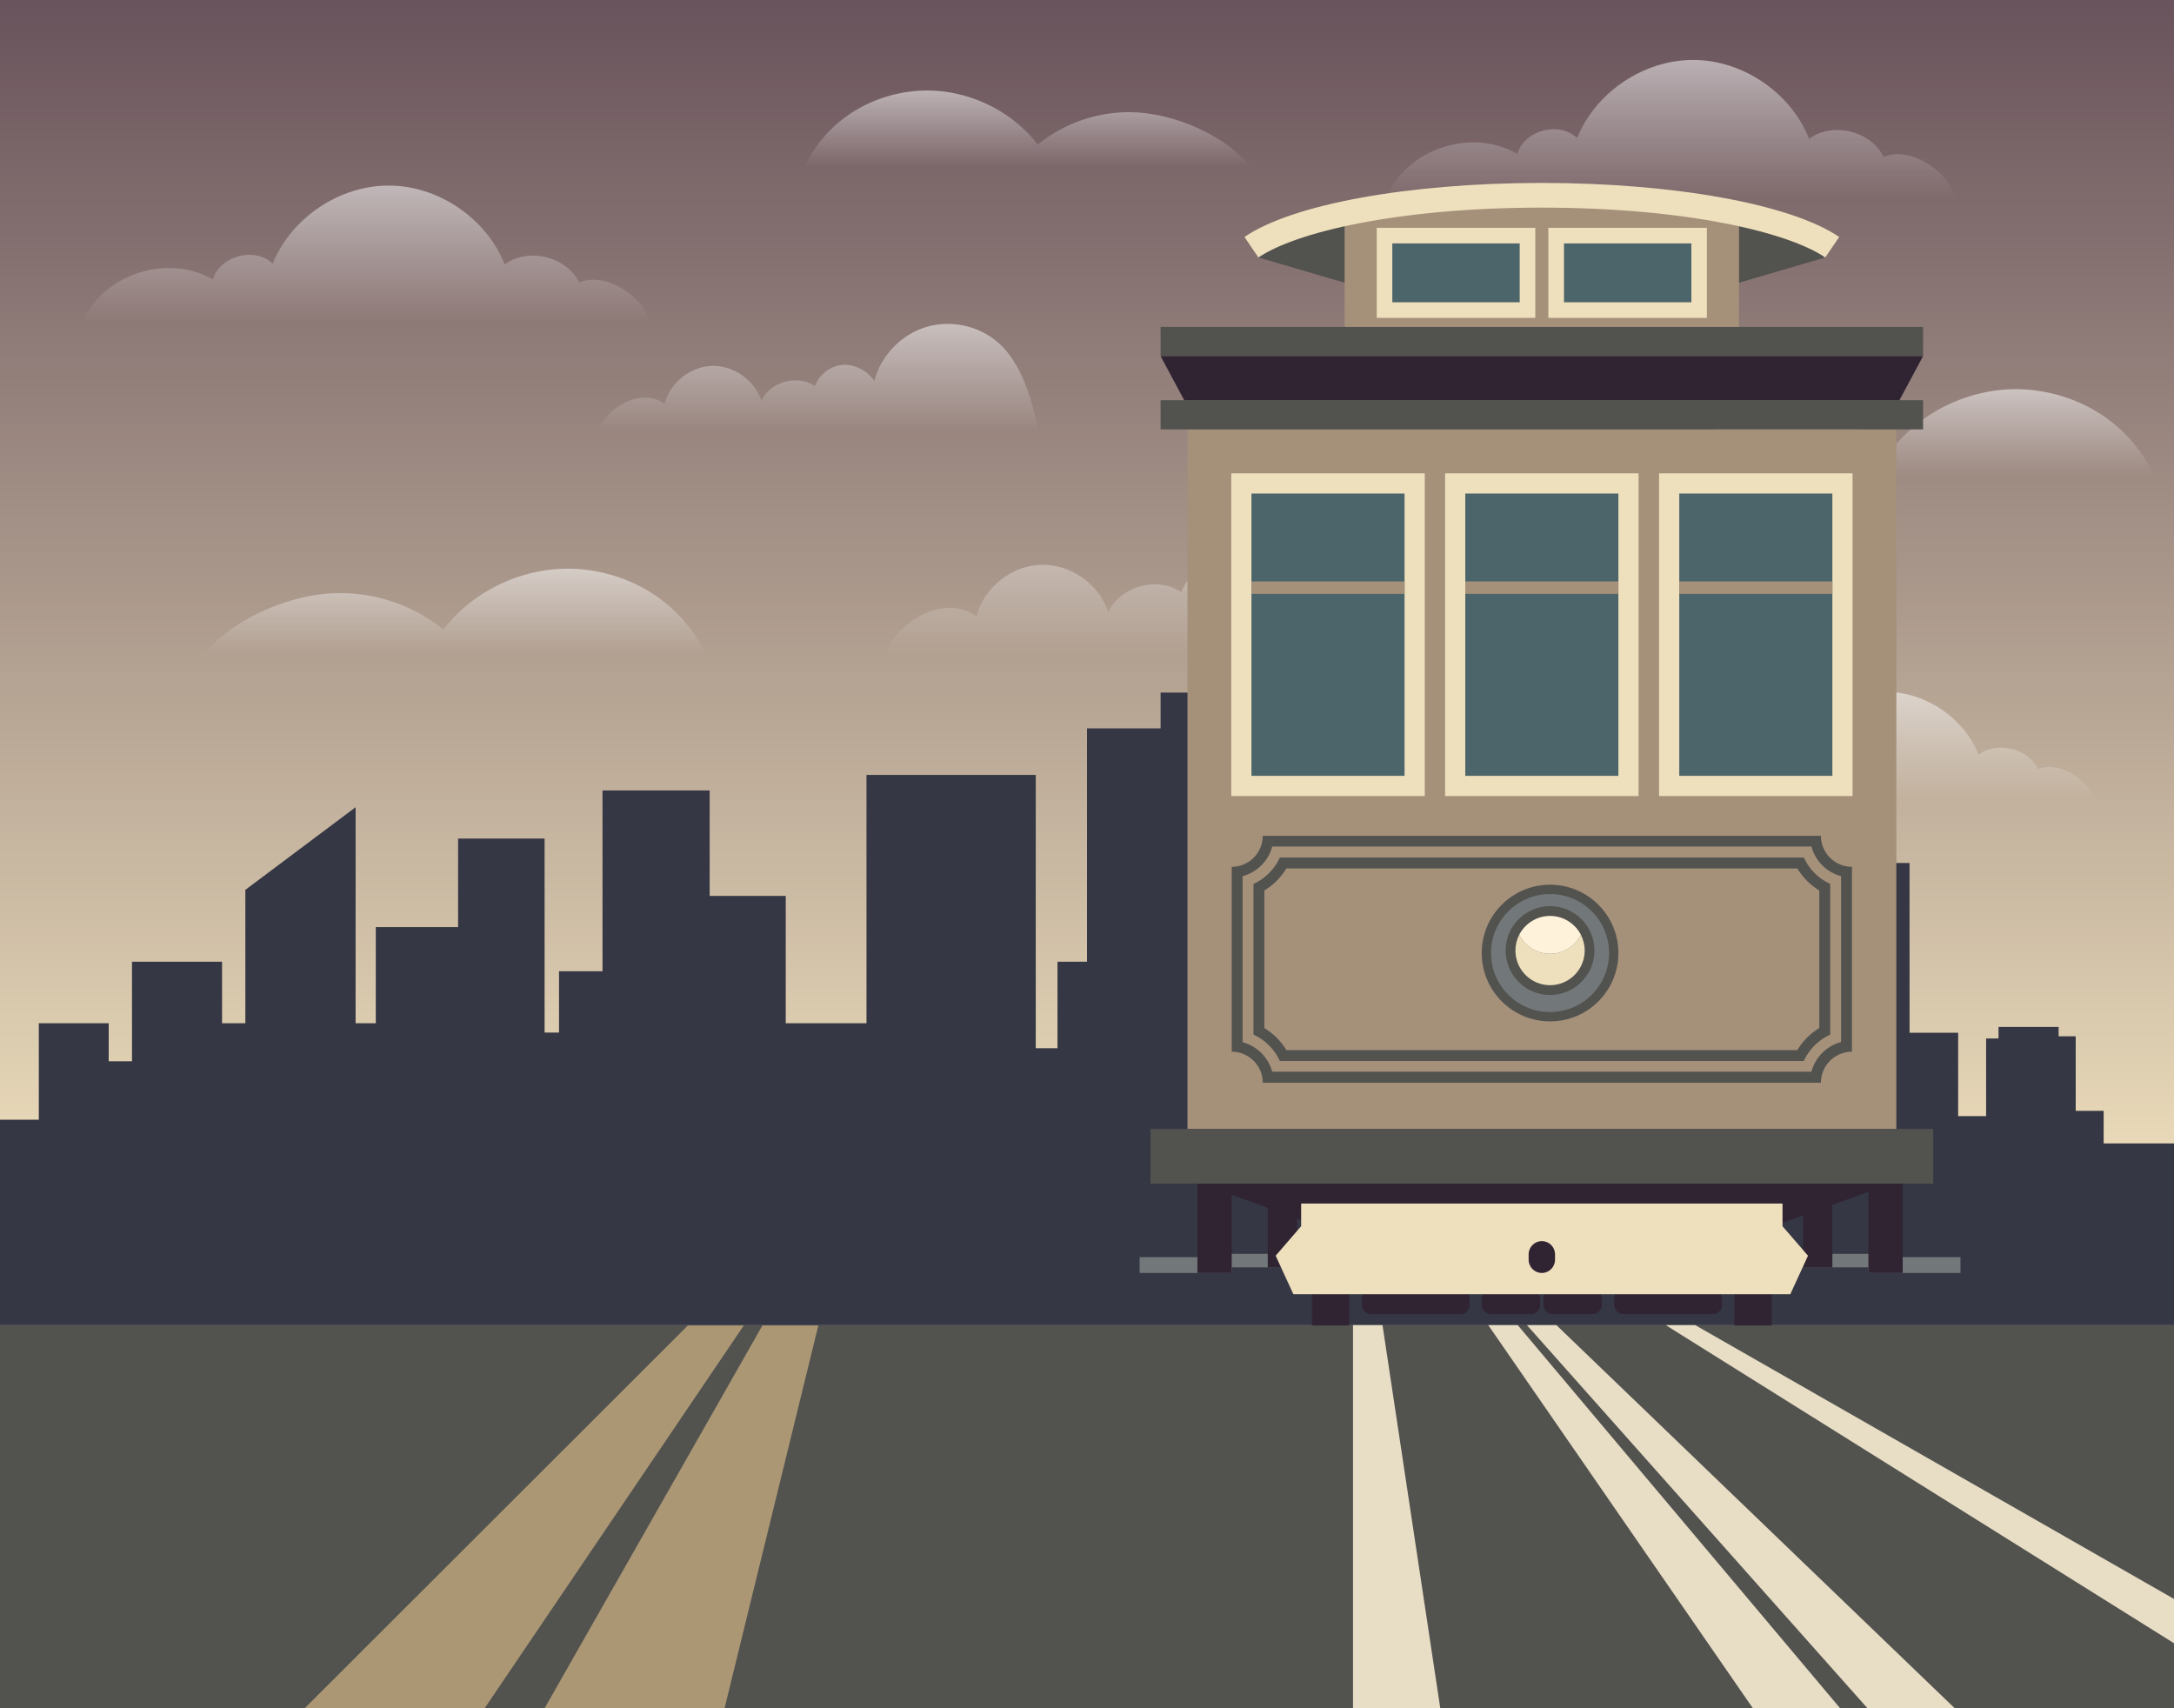 <?xml version="1.0" encoding="utf-8"?>
<!-- Generator: Adobe Illustrator 18.0.0, SVG Export Plug-In . SVG Version: 6.00 Build 0)  -->
<!DOCTYPE svg PUBLIC "-//W3C//DTD SVG 1.1//EN" "http://www.w3.org/Graphics/SVG/1.1/DTD/svg11.dtd">
<svg version="1.1" id="Layer_1" xmlns="http://www.w3.org/2000/svg" xmlns:xlink="http://www.w3.org/1999/xlink" x="0px" y="0px"
	 viewBox="0 0 1400 1100" enable-background="new 0 0 1400 1100" xml:space="preserve">
<rect x="0" y="0" width="1400" height="1100" fill="#808080" stroke="none"/>
<g>
	<defs>
		<rect id="SVGID_55_" width="1400" height="1100"/>
	</defs>
	<clipPath id="SVGID_1_">
		<use xlink:href="#SVGID_55_"  overflow="visible"/>
	</clipPath>
	<linearGradient id="SVGID_2_" gradientUnits="userSpaceOnUse" x1="700" y1="-3.142759e-08" x2="700" y2="775.698">
		<stop  offset="0" style="stop-color:#69535C"/>
		<stop  offset="1" style="stop-color:#EFE0BD"/>
	</linearGradient>
	<rect clip-path="url(#SVGID_1_)" fill="url(#SVGID_2_)" width="1400" height="775.7"/>
	<polygon clip-path="url(#SVGID_1_)" fill="#353744" points="0,721 25,721 25,658.9 70,658.9 70,683.4 85,683.4 85,619.3 143,619.3 
		143,658.9 158,658.9 158,573 229,519.8 229,658.9 242,658.9 242,597 295,597 295,540 350.7,540 350.7,664.9 360,664.9 360,625.4 
		388,625.4 388,509 457,509 457,576.9 506,576.9 506,658.9 558,658.9 558,499 667,499 667,675 681,675 681,619.3 700,619.3 700,469 
		747.4,469 747.4,446 816.4,446 816.4,545 856.9,545 856.9,588 899.4,588 899.4,640 936,640 936,550 923.7,537.7 938.9,522.6 
		965.7,522.6 971.7,446 975.7,522.3 1005,522.3 1019,536.3 1005.5,549.8 1005.5,639 1025.3,639 1025.3,689 1056.3,689 1056.3,539.7 
		1066.3,539.7 1066.3,519 1080.3,519 1080.3,510.3 1080.3,503.3 1116.7,503.3 1116.7,519 1129,519 1129,540 1141,540 1141,621 
		1157.3,621 1157.3,651 1173,651 1173,556.7 1181.7,556.7 1181.7,551.7 1219,551.7 1219,555.7 1229.7,555.7 1229.7,665 1261,665 
		1261,718.7 1279,718.7 1279,668.7 1287,668.7 1287,661.3 1325.7,661.3 1325.7,667.3 1336.7,667.3 1336.7,715.3 1354.7,715.3 
		1354.7,736.3 1400,736.3 1400,853.3 0,853.3 	"/>
	<rect y="853.3" clip-path="url(#SVGID_1_)" fill="#52524F" width="1400" height="246.7"/>
	<g clip-path="url(#SVGID_1_)">
		<polygon fill="#E8DDC5" points="1185,1100 1128.8,1100 958.4,853.3 977.4,853.3 		"/>
		<polygon fill="#E8DDC5" points="1258.8,1100 1202.6,1100 983.3,853.3 1002.3,853.3 		"/>
		<polygon fill="#E8DDC5" points="927.5,1100 871.3,1100 871.3,853.3 890.3,853.3 		"/>
		<polygon fill="#E8DDC5" points="1523.1,1100 1466.9,1100 1072.7,853.3 1091.7,853.3 		"/>
	</g>
	<polygon clip-path="url(#SVGID_1_)" fill="#AB9774" points="466.6,1100 350.7,1100 491,853.5 527,853.5 	"/>
	<polygon clip-path="url(#SVGID_1_)" fill="#AB9774" points="312.1,1100 196.2,1100 443,853.5 479,853.5 	"/>
	<linearGradient id="SVGID_3_" gradientUnits="userSpaceOnUse" x1="235.807" y1="119.45" x2="235.807" y2="208.457">
		<stop  offset="0" style="stop-color:#FFFFFF"/>
		<stop  offset="0.853" style="stop-color:#FFFFFF;stop-opacity:0.147"/>
		<stop  offset="1" style="stop-color:#FFFFFF;stop-opacity:0"/>
	</linearGradient>
	<path opacity="0.52" clip-path="url(#SVGID_1_)" fill="url(#SVGID_3_)" d="M418.8,208.5h-366c12.4-31.7,54.9-45.7,84.3-28.5
		c4.5-15.3,27-21.3,38.5-10.2c12-29.6,43-50.4,74.9-50.3s62.8,21.1,74.5,50.8c15.1-11.1,39.7-5.2,48,11.6
		C389.8,174.7,414.9,190.7,418.8,208.5z"/>
	<linearGradient id="SVGID_4_" gradientUnits="userSpaceOnUse" x1="1203.155" y1="445.484" x2="1203.155" y2="516.49">
		<stop  offset="0" style="stop-color:#FFFFFF"/>
		<stop  offset="0.853" style="stop-color:#FFFFFF;stop-opacity:0.147"/>
		<stop  offset="1" style="stop-color:#FFFFFF;stop-opacity:0"/>
	</linearGradient>
	<path opacity="0.52" clip-path="url(#SVGID_1_)" fill="url(#SVGID_4_)" d="M1349.1,516.5h-292c9.9-25.3,43.8-36.4,67.2-22.8
		c3.6-12.2,21.6-17,30.7-8.1c9.6-23.6,34.3-40.2,59.7-40.1s50.1,16.9,59.5,40.5c12-8.9,31.7-4.2,38.3,9.3
		C1326,489.6,1346,502.3,1349.1,516.5z"/>
	<linearGradient id="SVGID_5_" gradientUnits="userSpaceOnUse" x1="1075.807" y1="38.597" x2="1075.807" y2="127.603">
		<stop  offset="0" style="stop-color:#FFFFFF"/>
		<stop  offset="0.853" style="stop-color:#FFFFFF;stop-opacity:0.147"/>
		<stop  offset="1" style="stop-color:#FFFFFF;stop-opacity:0"/>
	</linearGradient>
	<path opacity="0.52" clip-path="url(#SVGID_1_)" fill="url(#SVGID_5_)" d="M1258.8,127.6h-366c12.4-31.7,54.9-45.7,84.3-28.5
		c4.5-15.3,27-21.3,38.5-10.2c12-29.6,43-50.4,74.9-50.3c31.9,0.1,62.8,21.1,74.5,50.8c15.1-11.1,39.7-5.2,48,11.6
		C1229.8,93.9,1254.9,109.8,1258.8,127.6z"/>
	<linearGradient id="SVGID_6_" gradientUnits="userSpaceOnUse" x1="763.561" y1="326.702" x2="763.561" y2="422.117">
		<stop  offset="0" style="stop-color:#FFFFFF"/>
		<stop  offset="0.853" style="stop-color:#FFFFFF;stop-opacity:0.147"/>
		<stop  offset="1" style="stop-color:#FFFFFF;stop-opacity:0"/>
	</linearGradient>
	<path opacity="0.52" clip-path="url(#SVGID_1_)" fill="url(#SVGID_6_)" d="M570.1,422.1h387c-6-27.7-14.5-60.4-35.9-79
		c-17.1-14.9-42-20.2-63.7-13.5c-21.7,6.7-39.3,25.2-44.9,47.2c-5.6-8.9-17.8-15.2-28.3-14c-10.5,1.1-20,8.6-23.6,18.5
		c-15.2-10.4-39.1-3.9-47,12.8c-5.9-18-24.5-31.1-43.5-30.4c-19,0.6-36.7,14.8-41.4,33.2C608.8,382.4,577.8,398.9,570.1,422.1z"/>
	<linearGradient id="SVGID_7_" gradientUnits="userSpaceOnUse" x1="527" y1="208.508" x2="527" y2="278.573">
		<stop  offset="0" style="stop-color:#FFFFFF"/>
		<stop  offset="0.853" style="stop-color:#FFFFFF;stop-opacity:0.147"/>
		<stop  offset="1" style="stop-color:#FFFFFF;stop-opacity:0"/>
	</linearGradient>
	<path opacity="0.52" clip-path="url(#SVGID_1_)" fill="url(#SVGID_7_)" d="M384.9,278.6h284.2c-4.4-20.4-10.7-44.3-26.3-58
		c-12.5-11-30.9-14.9-46.8-9.9c-15.9,4.9-28.8,18.5-33,34.6c-4.1-6.6-13.1-11.1-20.8-10.3c-7.7,0.8-14.7,6.3-17.4,13.6
		c-11.2-7.6-28.7-2.9-34.5,9.4c-4.3-13.2-18-22.8-31.9-22.4c-13.9,0.5-27,10.9-30.4,24.4C413.4,249.4,390.6,261.5,384.9,278.6z"/>
	<linearGradient id="SVGID_8_" gradientUnits="userSpaceOnUse" x1="661.785" y1="58.239" x2="661.785" y2="107.962">
		<stop  offset="0" style="stop-color:#FFFFFF"/>
		<stop  offset="0.853" style="stop-color:#FFFFFF;stop-opacity:0.147"/>
		<stop  offset="1" style="stop-color:#FFFFFF;stop-opacity:0"/>
	</linearGradient>
	<path opacity="0.52" clip-path="url(#SVGID_1_)" fill="url(#SVGID_8_)" d="M805.8,108h-288c12.8-27.8,39.3-45.8,69.7-49.2
		s62.1,10,80.8,34.3c19-15.6,44.4-23.1,68.8-20.3S790.7,88.6,805.8,108z"/>
	
		<linearGradient id="SVGID_9_" gradientUnits="userSpaceOnUse" x1="256.805" y1="366.178" x2="256.805" y2="422.117" gradientTransform="matrix(-1 0 0 1 549.61 0)">
		<stop  offset="0" style="stop-color:#FFFFFF"/>
		<stop  offset="0.853" style="stop-color:#FFFFFF;stop-opacity:0.147"/>
		<stop  offset="1" style="stop-color:#FFFFFF;stop-opacity:0"/>
	</linearGradient>
	<path opacity="0.52" clip-path="url(#SVGID_1_)" fill="url(#SVGID_9_)" d="M130.8,422.1h324c-14.4-31.3-44.2-51.5-78.4-55.3
		c-34.2-3.9-69.9,11.3-90.9,38.6c-21.4-17.5-49.9-25.9-77.4-22.9S147.8,400.3,130.8,422.1z"/>
	
		<linearGradient id="SVGID_10_" gradientUnits="userSpaceOnUse" x1="-675.658" y1="250.604" x2="-675.658" y2="306.542" gradientTransform="matrix(-1 0 0 1 549.61 0)">
		<stop  offset="0" style="stop-color:#FFFFFF"/>
		<stop  offset="0.853" style="stop-color:#FFFFFF;stop-opacity:0.147"/>
		<stop  offset="1" style="stop-color:#FFFFFF;stop-opacity:0"/>
	</linearGradient>
	<path opacity="0.52" clip-path="url(#SVGID_1_)" fill="url(#SVGID_10_)" d="M1063.3,306.5h324c-14.4-31.3-44.2-51.5-78.4-55.3
		c-34.2-3.9-69.9,11.3-90.9,38.6c-21.4-17.5-49.9-25.9-77.4-22.9S1080.3,284.7,1063.3,306.5z"/>
	<g clip-path="url(#SVGID_1_)">
		<g>
			<rect x="784.7" y="807.4" fill="#727879" width="50.6" height="8.7"/>
			<rect x="816.4" y="756.4" fill="#302433" width="18.9" height="59.8"/>
		</g>
		<g>
			<rect x="733.9" y="809.5" fill="#727879" width="59.3" height="10.2"/>
			<rect x="771.1" y="749.7" fill="#302433" width="22.1" height="70"/>
		</g>
		<g>
			<rect x="1161.1" y="807.4" fill="#727879" width="50.6" height="8.7"/>
			<rect x="1161.1" y="756.4" fill="#302433" width="18.9" height="59.8"/>
		</g>
		<g>
			<rect x="1203.2" y="809.5" fill="#727879" width="59.3" height="10.2"/>
			<rect x="1203.2" y="749.7" fill="#302433" width="22.1" height="70"/>
		</g>
		<g>
			<rect x="844.9" y="801.8" fill="#302433" width="24" height="51.7"/>
			<path fill="#302433" d="M940.6,830.3h-57.8c-3.2,0-5.8,2.6-5.8,5.8v4.3c0,3.2,2.6,5.8,5.8,5.8h57.8c3.2,0,5.8-2.6,5.8-5.8v-4.3
				C946.4,832.9,943.8,830.3,940.6,830.3z"/>
			<path fill="#302433" d="M986,830.3H960c-3.2,0-5.8,2.6-5.8,5.8v4.3c0,3.2,2.6,5.8,5.8,5.8H986c3.2,0,5.8-2.6,5.8-5.8v-4.3
				C991.8,832.9,989.2,830.3,986,830.3z"/>
		</g>
		<g>
			<rect x="1116.9" y="801.8" fill="#302433" width="24" height="51.7"/>
			<path fill="#302433" d="M1045.3,830.3h57.8c3.2,0,5.8,2.6,5.8,5.8v4.3c0,3.2-2.6,5.8-5.8,5.8h-57.8c-3.2,0-5.8-2.6-5.8-5.8v-4.3
				C1039.4,832.9,1042,830.3,1045.3,830.3z"/>
			<path fill="#302433" d="M999.8,830.3h25.9c3.2,0,5.8,2.6,5.8,5.8v4.3c0,3.2-2.6,5.8-5.8,5.8h-25.9c-3.2,0-5.8-2.6-5.8-5.8v-4.3
				C994,832.9,996.6,830.3,999.8,830.3z"/>
		</g>
		<polygon fill="#52524F" points="810.4,165.8 883.2,187.1 992.9,187.1 992.9,123.1 865.9,135.7 810.4,155.1 		"/>
		<polygon fill="#52524F" points="1175.4,165.8 1102.6,187.1 992.9,187.1 992.9,123.1 1119.9,135.7 1175.4,155.1 		"/>
		<polygon fill="#302433" points="1144.2,788.8 846.8,788.8 770.8,761.3 1220.3,761.3 		"/>
		<rect x="764.7" y="276.6" fill="#A5907A" width="456.5" height="450.4"/>
		<rect x="740.9" y="727" fill="#52524F" width="504" height="35.2"/>
		<g>
			<rect x="792.9" y="304.8" fill="#EFE0BD" width="124.6" height="207.8"/>
			<rect x="805.9" y="317.8" fill="#4C656A" width="98.6" height="181.8"/>
			<rect x="930.6" y="304.8" fill="#EFE0BD" width="124.6" height="207.8"/>
			<rect x="943.6" y="317.8" fill="#4C656A" width="98.6" height="181.8"/>
			<rect x="1068.4" y="304.8" fill="#EFE0BD" width="124.6" height="207.8"/>
			<rect x="1081.4" y="317.8" fill="#4C656A" width="98.6" height="181.8"/>
		</g>
		<path fill="#52524F" d="M1172.6,538.2H813.2c0,11-9,20-20,20v119c11,0,20,9,20,20h359.4c0-11,9-20,20-20v-119
			C1181.6,558.2,1172.6,549.2,1172.6,538.2z"/>
		<path fill="#A5907A" d="M819.3,690.2c-2.5-9.3-9.8-16.6-19.1-19.1V564.2c9.3-2.5,16.6-9.8,19.1-19.1h347.2
			c2.5,9.3,9.8,16.6,19.1,19.1v106.8c-9.3,2.5-16.6,9.8-19.1,19.1H819.3z"/>
		<path fill="#52524F" d="M824.2,683.2c-3.4-7.5-9.5-13.6-17-17v-97c7.5-3.4,13.6-9.5,17-17h337.4c3.4,7.5,9.5,13.6,17,17v97
			c-7.5,3.4-13.6,9.5-17,17H824.2z"/>
		<path fill="#A5907A" d="M828.4,676.2c-3.5-5.8-8.4-10.7-14.2-14.2v-88.6c5.8-3.5,10.7-8.4,14.2-14.2h329
			c3.5,5.8,8.4,10.7,14.2,14.2V662c-5.8,3.5-10.7,8.4-14.2,14.2H828.4z"/>
		<path fill="#EFE0BD" d="M1147.9,789.6v-14.6h-310v14.6l-16.4,19c5.4,11.7,6,13.1,11.4,24.8h320c5.4-11.7,6-13.1,11.4-24.8
			L1147.9,789.6z"/>
		<rect x="805.9" y="374.4" fill="#A5907A" width="98.6" height="8"/>
		<rect x="943.6" y="374.4" fill="#A5907A" width="98.6" height="8"/>
		<rect x="1081.4" y="374.4" fill="#A5907A" width="98.6" height="8"/>
		<circle fill="#52524F" cx="998.2" cy="613.7" r="44"/>
		<path fill="#727879" d="M998.2,651.7c-21,0-38-17-38-38s17-38,38-38s38,17,38,38S1019.1,651.7,998.2,651.7z"/>
		<path fill="#52524F" d="M998.2,640.7c-15.8,0-28.6-12.8-28.6-28.6c0-15.8,12.8-28.6,28.6-28.6c15.8,0,28.6,12.8,28.6,28.6
			C1026.8,627.8,1014,640.7,998.2,640.7z"/>
		<g>
			<path fill="#EFE0BD" d="M998.2,614.2c-8.7,0-16.2-5-19.9-12.2c-1.5,3-2.4,6.4-2.4,10.1c0,12.3,10,22.3,22.3,22.3
				s22.3-10,22.3-22.3c0-3.6-0.9-7-2.4-10.1C1014.4,609.2,1006.8,614.2,998.2,614.2z"/>
			<path fill="#FFF2DA" d="M998.2,614.2c8.7,0,16.2-5,19.9-12.2c-3.7-7.2-11.2-12.2-19.9-12.2s-16.2,5-19.9,12.2
				C982,609.2,989.5,614.2,998.2,614.2z"/>
		</g>
		<rect x="747.4" y="257.7" fill="#52524F" width="491" height="18.8"/>
		<rect x="747.4" y="210.5" fill="#52524F" width="491" height="18.8"/>
		<polygon fill="#302433" points="1238.4,229.3 747.4,229.3 762.6,257.7 1223.2,257.7 		"/>
		<polygon fill="#A5907A" points="1119.9,141.7 992.9,123.1 865.9,141.7 865.9,210.5 1119.9,210.5 		"/>
		<g>
			<path fill="#EFE0BD" d="M1175.4,165.8c-23.4-16-88.9-32.1-182.5-32.1s-159.1,16.1-182.5,32.1l-9-13.2
				c31-21.2,106.2-34.8,191.5-34.8s160.5,13.7,191.5,34.8L1175.4,165.8z"/>
		</g>
		<g>
			<rect x="896.6" y="156.7" fill="#4C656A" width="82.1" height="38"/>
			<path fill="#EFE0BD" d="M886.6,146.7v58h102.1v-58H886.6z M978.7,194.7h-82.1v-38h82.1V194.7z"/>
		</g>
		<g>
			<rect x="1007.1" y="156.7" fill="#4C656A" width="82.1" height="38"/>
			<path fill="#EFE0BD" d="M997.1,146.7v58h102.1v-58H997.1z M1007.1,156.7h82.1v38h-82.1V156.7z"/>
		</g>
		<path fill="#302433" d="M992.9,799.2c-4.7,0-8.5,3.8-8.5,8.5v3.5c0,4.7,3.8,8.5,8.5,8.5s8.5-3.8,8.5-8.5v-3.5
			C1001.4,803,997.6,799.2,992.9,799.2z"/>
	</g>
</g>
</svg>
